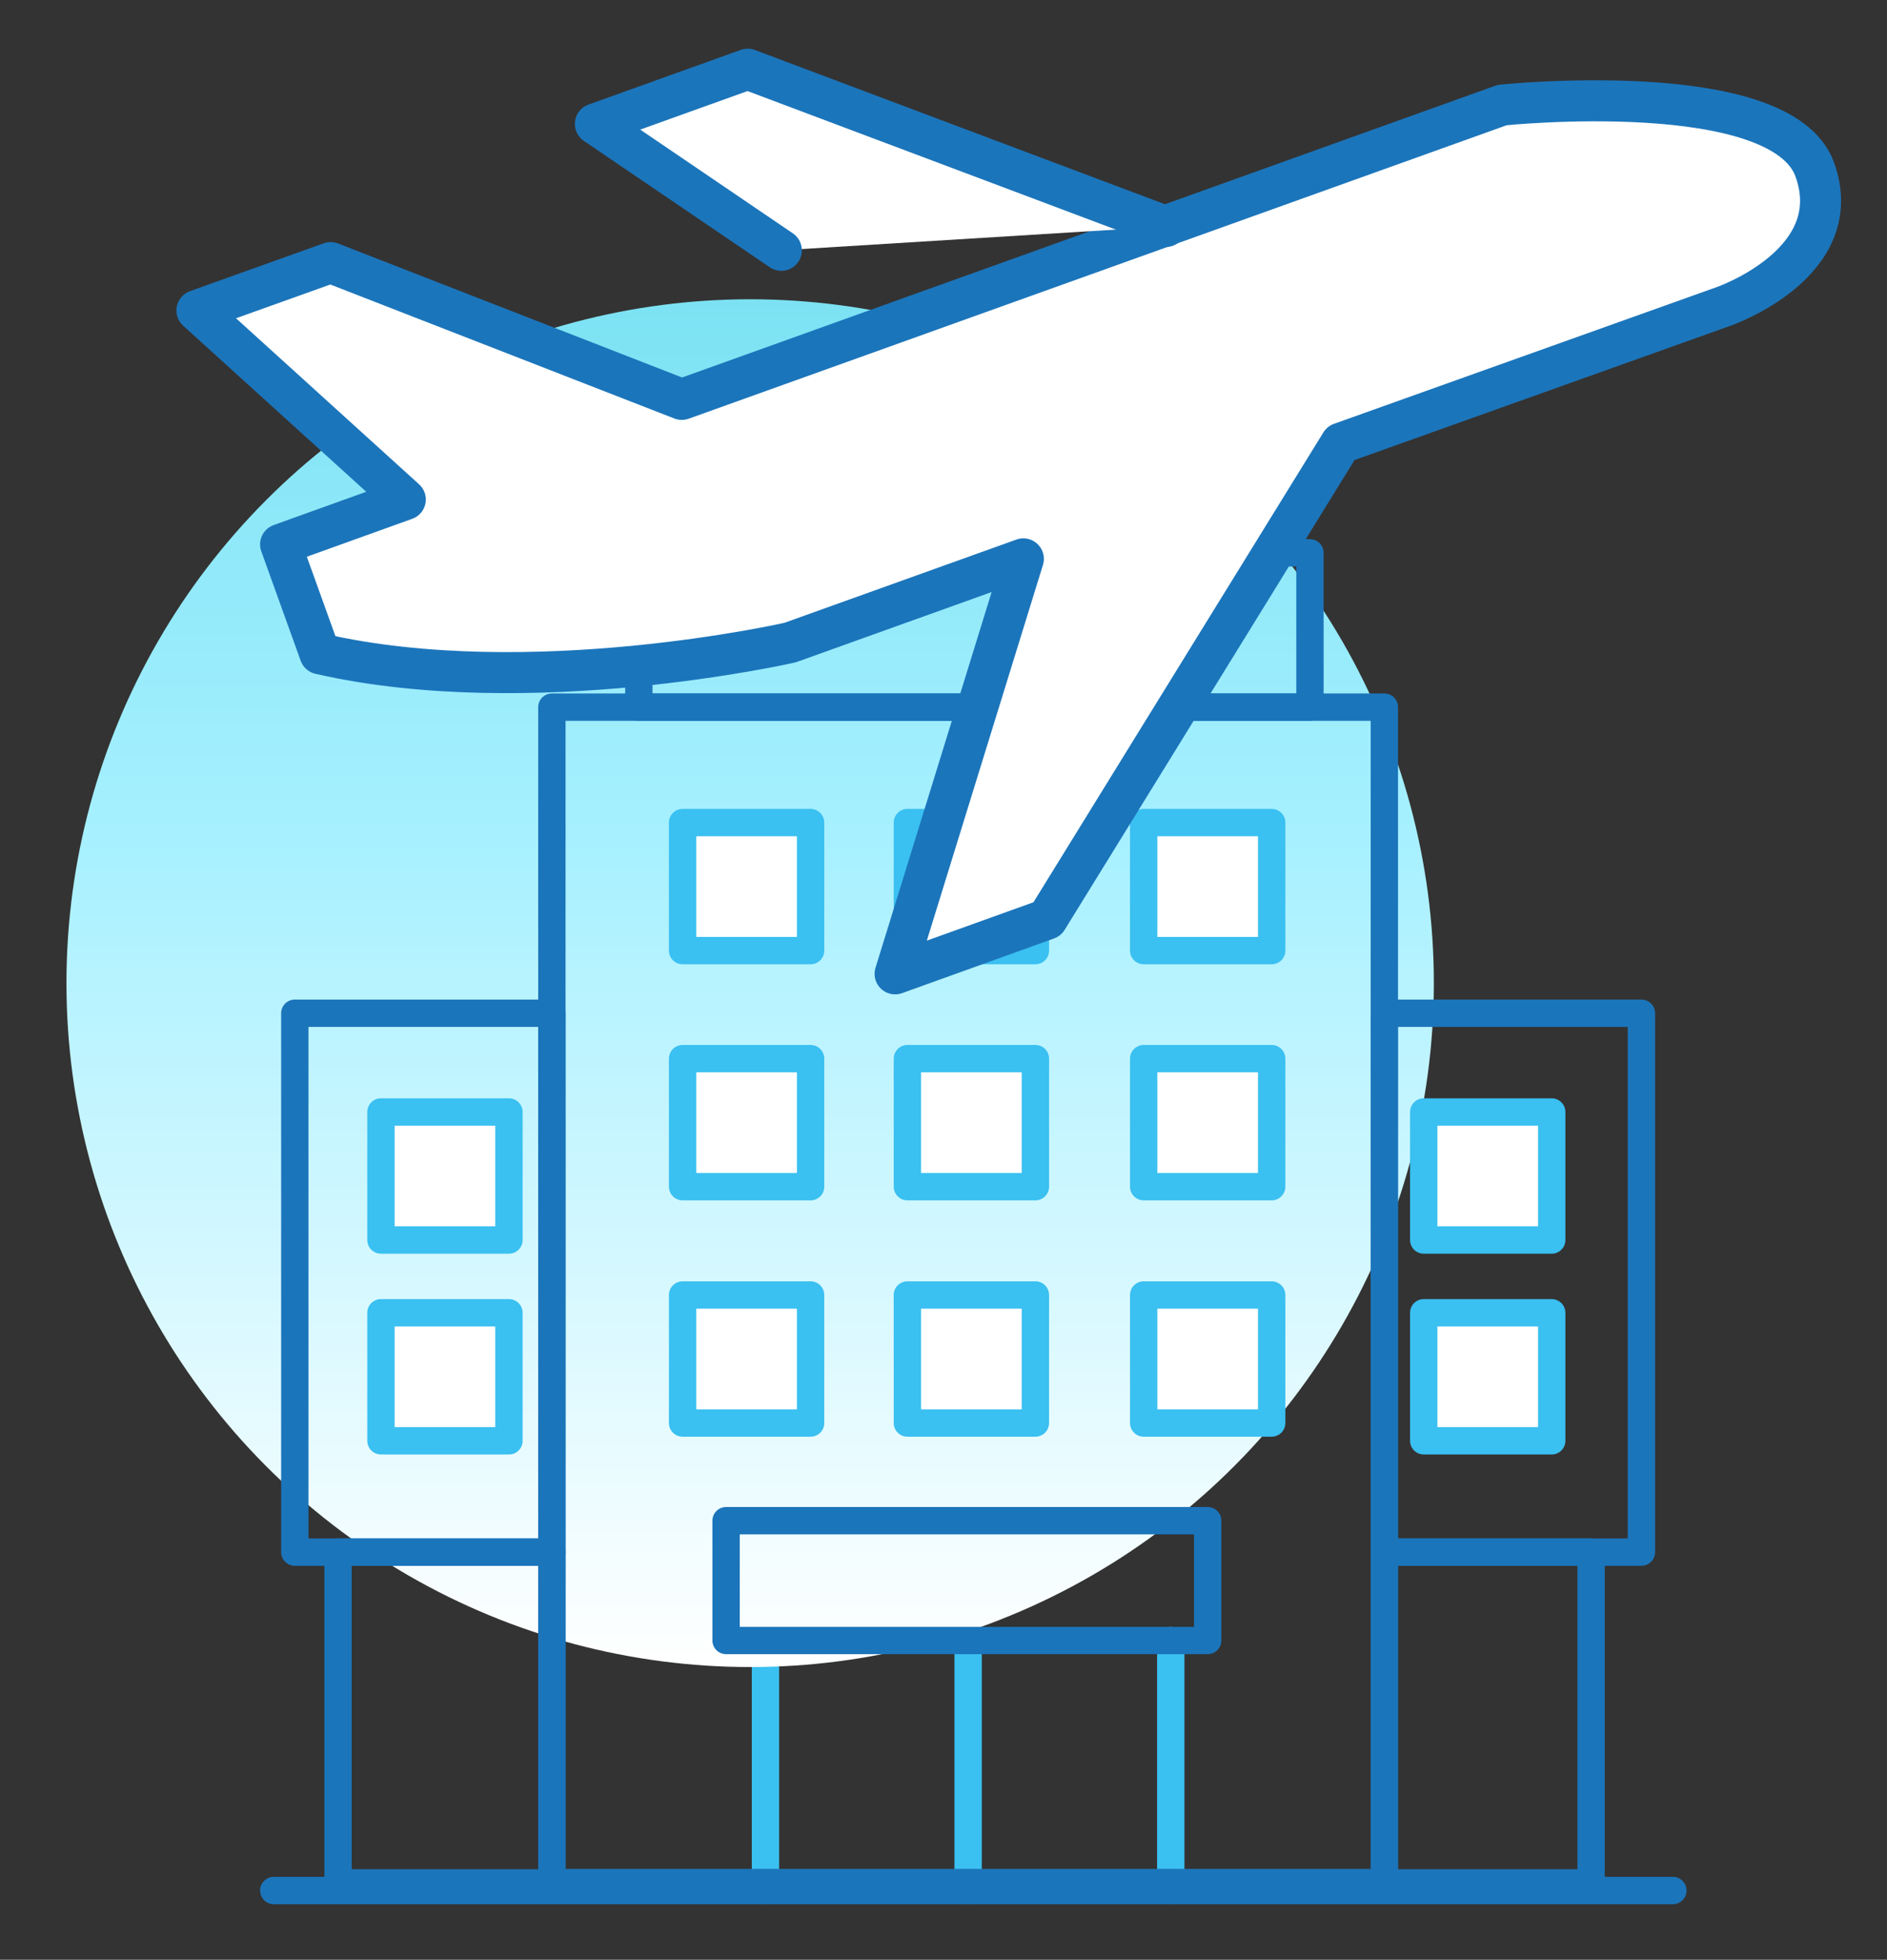 <svg id="Capa_1" data-name="Capa 1" xmlns="http://www.w3.org/2000/svg" xmlns:xlink="http://www.w3.org/1999/xlink" viewBox="0 0 69 71.64"><rect x="0" y="0" width="69" height="71.64" fill="#333333" stroke="none"/><defs><style>.cls-1,.cls-3{fill:none;}.cls-1,.cls-4{stroke:#3ac0f1;}.cls-1,.cls-3,.cls-4,.cls-5{stroke-linecap:round;stroke-linejoin:round;}.cls-2{fill:url(#Degradado_sin_nombre_114);}.cls-3,.cls-5{stroke:#1b75bb;}.cls-4,.cls-5{fill:#fff;}.cls-5{stroke-width:1.5px;}</style><linearGradient id="Degradado_sin_nombre_114" x1="27.43" y1="60.94" x2="27.43" y2="10.94" gradientUnits="userSpaceOnUse"><stop offset="0" stop-color="#fff"/><stop offset="0.62" stop-color="#a5f0ff"/><stop offset="1" stop-color="#7ce2f3"/></linearGradient></defs><line class="cls-1" x1="27.99" y1="59.97" x2="27.99" y2="69.11"/><line class="cls-1" x1="35.4" y1="59.97" x2="35.4" y2="69.11"/><line class="cls-1" x1="42.81" y1="59.97" x2="42.81" y2="69.11"/><circle class="cls-2" cx="27.43" cy="35.94" r="25"/><rect class="cls-3" x="20.18" y="25.85" width="30.44" height="42.97"/><rect class="cls-3" x="10.78" y="37.04" width="9.4" height="19.7"/><rect class="cls-3" x="50.62" y="37.04" width="9.4" height="19.7"/><rect class="cls-3" x="23.36" y="20.21" width="24.54" height="5.64"/><rect class="cls-3" x="26.55" y="55.59" width="17.61" height="4.38"/><rect class="cls-3" x="12.36" y="56.74" width="7.82" height="12.09"/><rect class="cls-3" x="50.62" y="56.74" width="7.56" height="12.09"/><rect class="cls-4" x="33.18" y="47.34" width="4.68" height="4.68"/><rect class="cls-4" x="41.82" y="47.34" width="4.68" height="4.68"/><rect class="cls-4" x="24.96" y="47.34" width="4.68" height="4.68"/><rect class="cls-4" x="33.18" y="38.7" width="4.68" height="4.68"/><rect class="cls-4" x="41.82" y="38.7" width="4.68" height="4.68"/><rect class="cls-4" x="24.96" y="38.7" width="4.68" height="4.68"/><rect class="cls-4" x="13.93" y="40.65" width="4.68" height="4.68"/><rect class="cls-4" x="13.93" y="47.99" width="4.68" height="4.68"/><rect class="cls-4" x="52.06" y="40.65" width="4.68" height="4.68"/><rect class="cls-4" x="52.06" y="47.99" width="4.68" height="4.68"/><rect class="cls-4" x="33.18" y="30.07" width="4.68" height="4.68"/><rect class="cls-4" x="41.82" y="30.07" width="4.68" height="4.68"/><rect class="cls-4" x="24.96" y="30.07" width="4.68" height="4.68"/><line class="cls-3" x1="10.01" y1="69.11" x2="61.17" y2="69.11"/><path class="cls-5" d="M14.82,18.26,7.2,11.35,12.09,9.6l12.84,5,30-10.76S65.13,2.78,66.36,6.2s-3.33,5-3.33,5l-14,5L38.29,33.6l-5.56,2,4.69-15.17-8.53,3.06s-9.5,2.17-17.19.41l-1.44-4Z"/><polyline class="cls-5" points="28.57 9.15 21.77 4.53 27.34 2.53 42.63 8.28"/></svg>